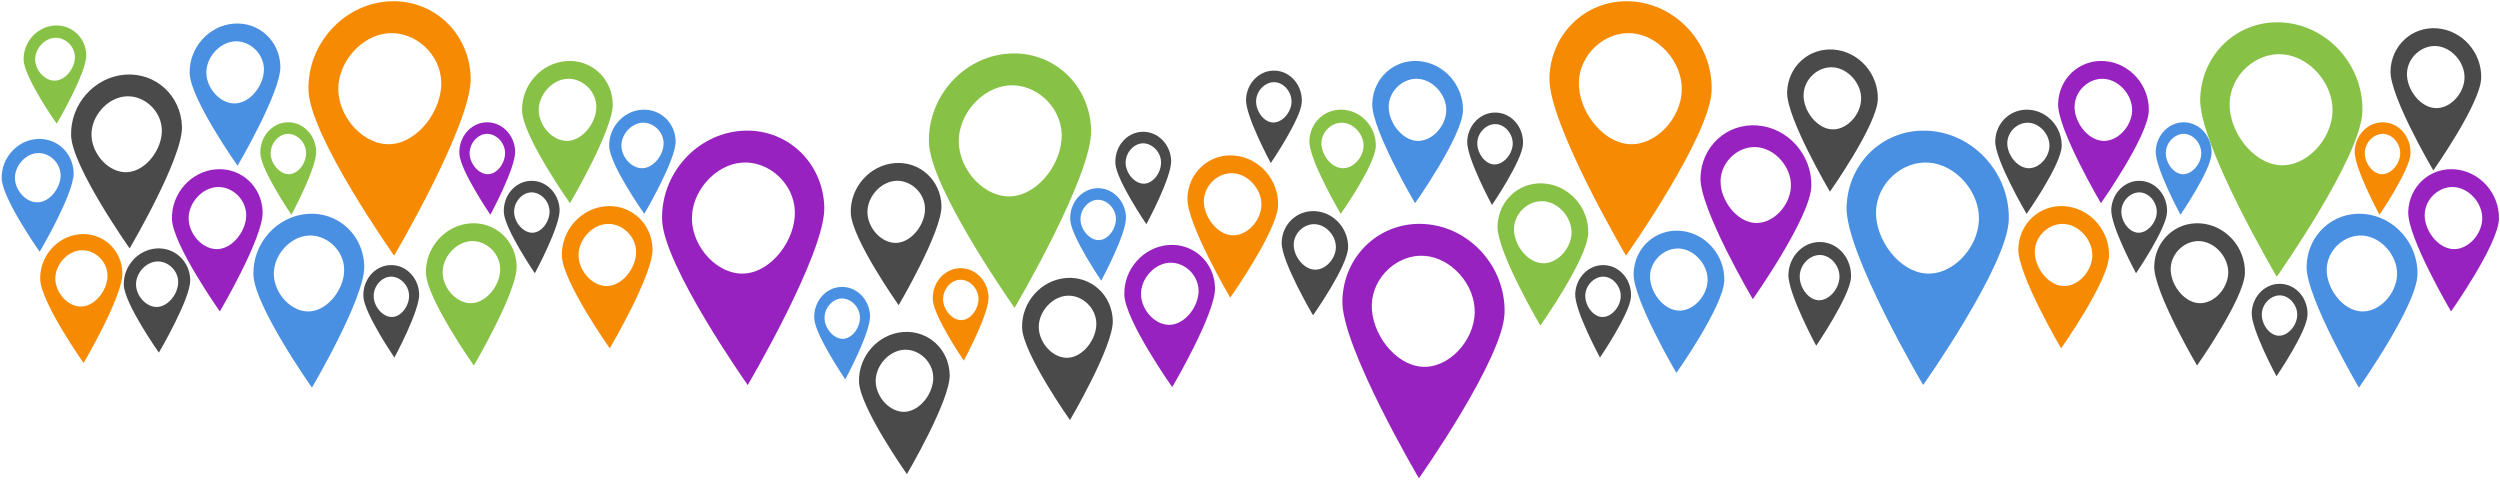 <?xml version="1.0" encoding="UTF-8" standalone="no"?>
<svg width="1068px" height="205px" viewBox="0 0 1068 205" version="1.1" xmlns="http://www.w3.org/2000/svg" xmlns:xlink="http://www.w3.org/1999/xlink" xmlns:sketch="http://www.bohemiancoding.com/sketch/ns">
    <!-- Generator: Sketch 3.2.2 (9983) - http://www.bohemiancoding.com/sketch -->
    <title>Group 2</title>
    <desc>Created with Sketch.</desc>
    <defs></defs>
    <g id="Landing-Page" stroke="none" stroke-width="1" fill="none" fill-rule="evenodd" sketch:type="MSPage">
        <g id="Group-2" sketch:type="MSLayerGroup" transform="translate(-5, -10)">
            <g id="Markers" sketch:type="MSShapeGroup">
                <path d="M145.044,68.068 C151.887,49.752 203.827,9.895 203.827,9.895 C203.827,9.895 218.131,70.775 211.288,89.091 C204.469,107.343 184.118,117.46 165.811,111.65 C147.504,105.84 138.225,86.321 145.044,68.068 L145.044,68.068 L145.044,68.068 Z M157.397,71.064 C153.192,82.32 159.603,95.452 170.563,98.931 C181.523,102.409 195.274,95.533 199.456,84.34 C203.661,73.083 198.047,57.999 187.027,54.502 C176.067,51.023 161.603,59.807 157.397,71.064 L157.397,71.064 L157.397,71.064 Z" id="Marker-2" fill="#F68B03" transform="translate(177.974, 61.592) rotate(158) translate(-177.974, -61.592) "></path>
                <path d="M296.106,123.346 C302.949,105.03 354.888,65.172 354.888,65.172 C354.888,65.172 369.192,126.052 362.349,144.368 C355.53,162.621 335.18,172.738 316.872,166.928 C298.565,161.118 289.287,141.598 296.106,123.346 L296.106,123.346 L296.106,123.346 Z M308.459,126.342 C304.253,137.598 310.664,150.73 321.624,154.208 C332.585,157.687 346.335,150.811 350.517,139.618 C354.723,128.361 349.109,113.277 338.088,109.779 C327.128,106.301 312.664,115.085 308.459,126.342 L308.459,126.342 L308.459,126.342 Z" id="Marker-3" fill="#9822C0" transform="translate(329.035, 116.87) rotate(158) translate(-329.035, -116.87) "></path>
                <path d="M232.649,68.213 C236.475,57.972 265.517,35.685 265.517,35.685 C265.517,35.685 273.516,69.727 269.689,79.968 C265.876,90.174 254.497,95.831 244.261,92.582 C234.024,89.334 228.836,78.419 232.649,68.213 L232.649,68.213 L232.649,68.213 Z M239.556,69.888 C237.205,76.183 240.789,83.525 246.918,85.47 C253.046,87.415 260.735,83.57 263.073,77.312 C265.425,71.018 262.286,62.583 256.124,60.627 C249.995,58.683 241.908,63.594 239.556,69.888 L239.556,69.888 L239.556,69.888 Z" id="Marker-4" fill="#87C145" transform="translate(251.061, 64.592) rotate(158) translate(-251.061, -64.592) "></path>
                <path d="M268.634,80.415 C271.437,72.912 292.713,56.585 292.713,56.585 C292.713,56.585 298.573,81.524 295.77,89.027 C292.976,96.504 284.64,100.648 277.141,98.268 C269.641,95.888 265.84,87.892 268.634,80.415 L268.634,80.415 L268.634,80.415 Z M273.694,81.642 C271.971,86.254 274.597,91.633 279.087,93.058 C283.577,94.483 289.21,91.666 290.923,87.081 C292.645,82.47 290.346,76.291 285.831,74.858 C281.342,73.433 275.417,77.031 273.694,81.642 L273.694,81.642 L273.694,81.642 Z" id="Marker-5" fill="#4A90E2" transform="translate(282.123, 77.763) rotate(158) translate(-282.123, -77.763) "></path>
                <path d="M118.906,140.636 C123.583,128.116 159.085,100.873 159.085,100.873 C159.085,100.873 168.862,142.486 164.185,155.005 C159.524,167.481 145.614,174.396 133.1,170.425 C120.587,166.454 114.245,153.112 118.906,140.636 L118.906,140.636 L118.906,140.636 Z M127.349,142.683 C124.475,150.377 128.857,159.353 136.348,161.731 C143.84,164.108 153.239,159.408 156.097,151.758 C158.972,144.063 155.134,133.753 147.602,131.363 C140.11,128.985 130.224,134.989 127.349,142.683 L127.349,142.683 L127.349,142.683 Z" id="Marker-6" fill="#4990E2" transform="translate(141.413, 136.209) rotate(158) translate(-141.413, -136.209) "></path>
                <path d="M191.587,137.551 C195.414,127.309 224.456,105.023 224.456,105.023 C224.456,105.023 232.454,139.064 228.628,149.306 C224.815,159.512 213.436,165.169 203.199,161.92 C192.963,158.671 187.774,147.757 191.587,137.551 L191.587,137.551 L191.587,137.551 Z M198.495,139.226 C196.143,145.52 199.728,152.863 205.856,154.808 C211.985,156.753 219.674,152.908 222.012,146.649 C224.363,140.355 221.224,131.921 215.062,129.965 C208.934,128.02 200.846,132.932 198.495,139.226 L198.495,139.226 L198.495,139.226 Z" id="Marker-7" fill="#87C145" transform="translate(210, 133.93) rotate(158) translate(-210, -133.93) "></path>
                <path d="M204.326,83.223 C206.659,76.501 224.366,61.872 224.366,61.872 C224.366,61.872 229.242,84.216 226.909,90.939 C224.585,97.638 217.647,101.351 211.405,99.218 C205.164,97.086 202.001,89.922 204.326,83.223 L204.326,83.223 L204.326,83.223 Z M208.537,84.322 C207.103,88.454 209.289,93.273 213.025,94.55 C216.762,95.827 221.45,93.303 222.876,89.195 C224.309,85.064 222.395,79.527 218.638,78.244 C214.902,76.967 209.971,80.191 208.537,84.322 L208.537,84.322 L208.537,84.322 Z" id="Marker-8" fill="#9822C0" transform="translate(215.552, 80.846) rotate(158) translate(-215.552, -80.846) "></path>
                <path d="M223.326,108.223 C225.659,101.501 243.366,86.872 243.366,86.872 C243.366,86.872 248.242,109.216 245.909,115.939 C243.585,122.638 236.647,126.351 230.405,124.218 C224.164,122.086 221.001,114.922 223.326,108.223 L223.326,108.223 L223.326,108.223 Z M227.537,109.322 C226.103,113.454 228.289,118.273 232.025,119.55 C235.762,120.827 240.45,118.303 241.876,114.195 C243.309,110.064 241.395,104.527 237.638,103.244 C233.902,101.967 228.971,105.191 227.537,109.322 L227.537,109.322 L227.537,109.322 Z" id="Marker-9" fill="#4A4A4A" transform="translate(234.552, 105.846) rotate(158) translate(-234.552, -105.846) "></path>
                <path d="M249.649,130.213 C253.475,119.972 282.517,97.685 282.517,97.685 C282.517,97.685 290.516,131.727 286.689,141.968 C282.876,152.174 271.497,157.831 261.261,154.582 C251.024,151.334 245.836,140.419 249.649,130.213 L249.649,130.213 L249.649,130.213 Z M256.556,131.888 C254.205,138.183 257.789,145.525 263.918,147.47 C270.046,149.415 277.735,145.57 280.073,139.312 C282.425,133.018 279.286,124.583 273.124,122.627 C266.995,120.683 258.908,125.594 256.556,131.888 L256.556,131.888 L256.556,131.888 Z" id="Marker-10" fill="#F68B03" transform="translate(268.061, 126.592) rotate(158) translate(-268.061, -126.592) "></path>
                <path d="M119.326,83.223 C121.659,76.501 139.366,61.872 139.366,61.872 C139.366,61.872 144.242,84.216 141.909,90.939 C139.585,97.638 132.647,101.351 126.405,99.218 C120.164,97.086 117.001,89.922 119.326,83.223 L119.326,83.223 L119.326,83.223 Z M123.537,84.322 C122.103,88.454 124.289,93.273 128.025,94.55 C131.762,95.827 136.45,93.303 137.876,89.195 C139.309,85.064 137.395,79.527 133.638,78.244 C129.902,76.967 124.971,80.191 123.537,84.322 L123.537,84.322 L123.537,84.322 Z" id="Marker-11" fill="#87C145" transform="translate(130.552, 80.846) rotate(158) translate(-130.552, -80.846) "></path>
                <path d="M83.078,114.452 C86.904,104.211 115.946,81.924 115.946,81.924 C115.946,81.924 123.945,115.966 120.118,126.207 C116.305,136.413 104.926,142.07 94.69,138.821 C84.453,135.573 79.265,124.658 83.078,114.452 L83.078,114.452 L83.078,114.452 Z M89.985,116.127 C87.634,122.421 91.218,129.764 97.347,131.709 C103.475,133.654 111.164,129.809 113.502,123.551 C115.854,117.256 112.715,108.822 106.553,106.866 C100.424,104.921 92.337,109.833 89.985,116.127 L89.985,116.127 L89.985,116.127 Z" id="Marker-12" fill="#9822C0" transform="translate(101.49, 110.831) rotate(158) translate(-101.49, -110.831) "></path>
                <path d="M163.326,144.223 C165.659,137.501 183.366,122.872 183.366,122.872 C183.366,122.872 188.242,145.216 185.909,151.939 C183.585,158.638 176.647,162.351 170.405,160.218 C164.164,158.086 161.001,150.922 163.326,144.223 L163.326,144.223 L163.326,144.223 Z M167.537,145.322 C166.103,149.454 168.289,154.273 172.025,155.55 C175.762,156.827 180.45,154.303 181.876,150.195 C183.309,146.064 181.395,140.527 177.638,139.244 C173.902,137.967 168.971,141.191 167.537,145.322 L167.537,145.322 L167.537,145.322 Z" id="Marker-13" fill="#4A4A4A" transform="translate(174.552, 141.846) rotate(158) translate(-174.552, -141.846) "></path>
                <path d="M90.649,52.213 C94.475,41.972 123.517,19.685 123.517,19.685 C123.517,19.685 131.516,53.727 127.689,63.968 C123.876,74.174 112.497,79.831 102.261,76.582 C92.024,73.334 86.836,62.419 90.649,52.213 L90.649,52.213 L90.649,52.213 Z M97.556,53.888 C95.205,60.183 98.789,67.525 104.918,69.47 C111.046,71.415 118.735,67.57 121.073,61.312 C123.425,55.018 120.286,46.583 114.124,44.627 C107.995,42.683 99.908,47.594 97.556,53.888 L97.556,53.888 L97.556,53.888 Z" id="Marker-14" fill="#4990E2" transform="translate(109.061, 48.592) rotate(158) translate(-109.061, -48.592) "></path>
                <path d="M9.395,94.872 C12.43,86.749 35.467,69.07 35.467,69.07 C35.467,69.07 41.811,96.073 38.776,104.196 C35.751,112.292 26.725,116.779 18.606,114.202 C10.486,111.625 6.37,102.968 9.395,94.872 L9.395,94.872 L9.395,94.872 Z M14.874,96.201 C13.009,101.194 15.852,107.018 20.713,108.561 C25.574,110.103 31.673,107.054 33.528,102.089 C35.393,97.097 32.903,90.406 28.015,88.855 C23.154,87.312 16.739,91.208 14.874,96.201 L14.874,96.201 L14.874,96.201 Z" id="Marker-3" fill="#4990E2" transform="translate(24, 92) rotate(158) translate(-24, -92) "></path>
                <path d="M61.271,139.685 C64.074,132.182 85.35,115.855 85.35,115.855 C85.35,115.855 91.21,140.793 88.407,148.296 C85.613,155.773 77.277,159.918 69.778,157.538 C62.278,155.158 58.477,147.162 61.271,139.685 L61.271,139.685 L61.271,139.685 Z M66.331,140.912 C64.608,145.523 67.234,150.902 71.724,152.327 C76.214,153.752 81.847,150.935 83.56,146.35 C85.282,141.739 82.983,135.56 78.468,134.127 C73.979,132.703 68.054,136.301 66.331,140.912 L66.331,140.912 L66.331,140.912 Z" id="Marker-5" fill="#4A4A4A" transform="translate(74.76, 137.032) rotate(158) translate(-74.76, -137.032) "></path>
                <path d="M26.362,139.16 C29.83,129.877 56.153,109.676 56.153,109.676 C56.153,109.676 63.403,140.532 59.935,149.814 C56.479,159.065 46.165,164.192 36.886,161.248 C27.608,158.303 22.906,148.411 26.362,139.16 L26.362,139.16 L26.362,139.16 Z M32.622,140.678 C30.491,146.383 33.74,153.039 39.295,154.801 C44.85,156.564 51.819,153.079 53.938,147.407 C56.07,141.702 53.224,134.057 47.639,132.284 C42.084,130.521 34.754,134.973 32.622,140.678 L32.622,140.678 L32.622,140.678 Z" id="Marker-5" fill="#F68B03" transform="translate(43.051, 135.878) rotate(158) translate(-43.051, -135.878) "></path>
                <path d="M41.017,81.158 C45.694,68.639 81.196,41.395 81.196,41.395 C81.196,41.395 90.973,83.008 86.296,95.527 C81.635,108.003 67.725,114.918 55.212,110.947 C42.698,106.976 36.356,93.634 41.017,81.158 L41.017,81.158 L41.017,81.158 Z M49.461,83.205 C46.586,90.9 50.968,99.876 58.46,102.253 C65.951,104.631 75.35,99.931 78.209,92.28 C81.083,84.586 77.246,74.275 69.713,71.885 C62.222,69.507 52.335,75.511 49.461,83.205 L49.461,83.205 L49.461,83.205 Z" id="Marker-6" fill="#4A4A4A" transform="translate(63.525, 76.732) rotate(158) translate(-63.525, -76.732) "></path>
                <path d="M18.286,43.094 C20.928,36.022 40.982,20.633 40.982,20.633 C40.982,20.633 46.505,44.139 43.863,51.211 C41.23,58.258 33.372,62.164 26.304,59.921 C19.236,57.678 15.653,50.141 18.286,43.094 L18.286,43.094 L18.286,43.094 Z M23.056,44.25 C21.432,48.597 23.907,53.667 28.139,55.01 C32.371,56.353 37.68,53.698 39.294,49.376 C40.918,45.03 38.75,39.206 34.495,37.856 C30.264,36.513 24.679,39.904 23.056,44.25 L23.056,44.25 L23.056,44.25 Z" id="Marker-10" fill="#87C145" transform="translate(31, 40.594) rotate(158) translate(-31, -40.594) "></path>
            </g>
            <g id="Markers-2" transform="translate(924, 93.5) scale(-1, 1) translate(-924, -93.5) translate(769, 9)" sketch:type="MSShapeGroup">
                <path d="M73.044,68.068 C79.887,49.752 131.827,9.895 131.827,9.895 C131.827,9.895 146.131,70.775 139.288,89.091 C132.469,107.343 112.118,117.46 93.811,111.65 C75.504,105.84 66.225,86.321 73.044,68.068 L73.044,68.068 L73.044,68.068 Z M85.397,71.064 C81.192,82.32 87.603,95.452 98.563,98.931 C109.523,102.409 123.274,95.533 127.456,84.34 C131.661,73.083 126.047,57.999 115.027,54.502 C104.067,51.023 89.603,59.807 85.397,71.064 L85.397,71.064 L85.397,71.064 Z" id="Marker-2" fill="#87C145" transform="translate(105.974, 61.592) rotate(158) translate(-105.974, -61.592) "></path>
                <path d="M224.106,114.346 C230.949,96.03 282.888,56.172 282.888,56.172 C282.888,56.172 297.192,117.052 290.349,135.368 C283.53,153.621 263.18,163.738 244.872,157.928 C226.565,152.118 217.287,132.598 224.106,114.346 L224.106,114.346 L224.106,114.346 Z M236.459,117.342 C232.253,128.598 238.664,141.73 249.624,145.208 C260.585,148.687 274.335,141.811 278.517,130.618 C282.723,119.361 277.109,104.277 266.088,100.779 C255.128,97.301 240.664,106.085 236.459,117.342 L236.459,117.342 L236.459,117.342 Z" id="Marker-3" fill="#4990E2" transform="translate(257.035, 107.87) rotate(158) translate(-257.035, -107.87) "></path>
                <path d="M160.649,59.213 C164.475,48.972 193.517,26.685 193.517,26.685 C193.517,26.685 201.516,60.727 197.689,70.968 C193.876,81.174 182.497,86.831 172.261,83.582 C162.024,80.334 156.836,69.419 160.649,59.213 L160.649,59.213 L160.649,59.213 Z M167.556,60.888 C165.205,67.183 168.789,74.525 174.918,76.47 C181.046,78.415 188.735,74.57 191.073,68.312 C193.425,62.018 190.286,53.583 184.124,51.627 C177.995,49.683 169.908,54.594 167.556,60.888 L167.556,60.888 L167.556,60.888 Z" id="Marker-4" fill="#9822C0" transform="translate(179.061, 55.592) rotate(158) translate(-179.061, -55.592) "></path>
                <path d="M196.634,71.415 C199.437,63.912 220.713,47.585 220.713,47.585 C220.713,47.585 226.573,72.524 223.77,80.027 C220.976,87.504 212.64,91.648 205.141,89.268 C197.641,86.888 193.84,78.892 196.634,71.415 L196.634,71.415 L196.634,71.415 Z M201.694,72.642 C199.971,77.254 202.597,82.633 207.087,84.058 C211.577,85.483 217.21,82.666 218.923,78.081 C220.645,73.47 218.346,67.291 213.831,65.858 C209.342,64.433 203.417,68.031 201.694,72.642 L201.694,72.642 L201.694,72.642 Z" id="Marker-5" fill="#4A4A4A" transform="translate(210.123, 68.763) rotate(158) translate(-210.123, -68.763) "></path>
                <path d="M46.906,131.636 C51.583,119.116 87.085,91.873 87.085,91.873 C87.085,91.873 96.862,133.486 92.185,146.005 C87.524,158.481 73.614,165.396 61.1,161.425 C48.587,157.454 42.245,144.112 46.906,131.636 L46.906,131.636 L46.906,131.636 Z M55.349,133.683 C52.475,141.377 56.857,150.353 64.348,152.731 C71.84,155.108 81.239,150.408 84.097,142.758 C86.972,135.063 83.134,124.753 75.602,122.363 C68.11,119.985 58.224,125.989 55.349,133.683 L55.349,133.683 L55.349,133.683 Z" id="Marker-6" fill="#4A90E2" transform="translate(69.413, 127.209) rotate(158) translate(-69.413, -127.209) "></path>
                <path d="M119.587,128.551 C123.414,118.309 152.456,96.023 152.456,96.023 C152.456,96.023 160.454,130.064 156.628,140.306 C152.815,150.512 141.436,156.169 131.199,152.92 C120.963,149.671 115.774,138.757 119.587,128.551 L119.587,128.551 L119.587,128.551 Z M126.495,130.226 C124.143,136.52 127.728,143.863 133.856,145.808 C139.985,147.753 147.674,143.908 150.012,137.649 C152.363,131.355 149.224,122.921 143.062,120.965 C136.934,119.02 128.846,123.932 126.495,130.226 L126.495,130.226 L126.495,130.226 Z" id="Marker-7" fill="#4A4A4A" transform="translate(138, 124.93) rotate(158) translate(-138, -124.93) "></path>
                <path d="M132.326,74.223 C134.659,67.501 152.366,52.872 152.366,52.872 C152.366,52.872 157.242,75.216 154.909,81.939 C152.585,88.638 145.647,92.351 139.405,90.218 C133.164,88.086 130.001,80.922 132.326,74.223 L132.326,74.223 L132.326,74.223 Z M136.537,75.322 C135.103,79.454 137.289,84.273 141.025,85.55 C144.762,86.827 149.45,84.303 150.876,80.195 C152.309,76.064 150.395,70.527 146.638,69.244 C142.902,67.967 137.971,71.191 136.537,75.322 L136.537,75.322 L136.537,75.322 Z" id="Marker-8" fill="#4A90E2" transform="translate(143.552, 71.846) rotate(158) translate(-143.552, -71.846) "></path>
                <path d="M151.326,99.223 C153.659,92.501 171.366,77.872 171.366,77.872 C171.366,77.872 176.242,100.216 173.909,106.939 C171.585,113.638 164.647,117.351 158.405,115.218 C152.164,113.086 149.001,105.922 151.326,99.223 L151.326,99.223 L151.326,99.223 Z M155.537,100.322 C154.103,104.454 156.289,109.273 160.025,110.55 C163.762,111.827 168.45,109.303 169.876,105.195 C171.309,101.064 169.395,95.527 165.638,94.244 C161.902,92.967 156.971,96.191 155.537,100.322 L155.537,100.322 L155.537,100.322 Z" id="Marker-9" fill="#4A4A4A" transform="translate(162.552, 96.846) rotate(158) translate(-162.552, -96.846) "></path>
                <path d="M177.649,121.213 C181.475,110.972 210.517,88.685 210.517,88.685 C210.517,88.685 218.516,122.727 214.689,132.968 C210.876,143.174 199.497,148.831 189.261,145.582 C179.024,142.334 173.836,131.419 177.649,121.213 L177.649,121.213 L177.649,121.213 Z M184.556,122.888 C182.205,129.183 185.789,136.525 191.918,138.47 C198.046,140.415 205.735,136.57 208.073,130.312 C210.425,124.018 207.286,115.583 201.124,113.627 C194.995,111.683 186.908,116.594 184.556,122.888 L184.556,122.888 L184.556,122.888 Z" id="Marker-10" fill="#F68B03" transform="translate(196.061, 117.592) rotate(158) translate(-196.061, -117.592) "></path>
                <path d="M47.326,74.223 C49.659,67.501 67.366,52.872 67.366,52.872 C67.366,52.872 72.242,75.216 69.909,81.939 C67.585,88.638 60.647,92.351 54.405,90.218 C48.164,88.086 45.001,80.922 47.326,74.223 L47.326,74.223 L47.326,74.223 Z M51.537,75.322 C50.103,79.454 52.289,84.273 56.025,85.55 C59.762,86.827 64.45,84.303 65.876,80.195 C67.309,76.064 65.395,70.527 61.638,69.244 C57.902,67.967 52.971,71.191 51.537,75.322 L51.537,75.322 L51.537,75.322 Z" id="Marker-11" fill="#F68B03" transform="translate(58.552, 71.846) rotate(158) translate(-58.552, -71.846) "></path>
                <path d="M11.078,105.452 C14.904,95.211 43.946,72.924 43.946,72.924 C43.946,72.924 51.945,106.966 48.118,117.207 C44.305,127.413 32.926,133.07 22.69,129.821 C12.453,126.573 7.265,115.658 11.078,105.452 L11.078,105.452 L11.078,105.452 Z M17.985,107.127 C15.634,113.421 19.218,120.764 25.347,122.709 C31.475,124.654 39.164,120.809 41.502,114.551 C43.854,108.256 40.715,99.822 34.553,97.866 C28.424,95.921 20.337,100.833 17.985,107.127 L17.985,107.127 L17.985,107.127 Z" id="Marker-12" fill="#9822C0" transform="translate(29.49, 101.831) rotate(158) translate(-29.49, -101.831) "></path>
                <path d="M91.326,143.223 C93.659,136.501 111.366,121.872 111.366,121.872 C111.366,121.872 116.242,144.216 113.909,150.939 C111.585,157.638 104.647,161.351 98.405,159.218 C92.164,157.086 89.001,149.922 91.326,143.223 L91.326,143.223 L91.326,143.223 Z M95.537,144.322 C94.103,148.454 96.289,153.273 100.025,154.55 C103.762,155.827 108.45,153.303 109.876,149.195 C111.309,145.064 109.395,139.527 105.638,138.244 C101.902,136.967 96.971,140.191 95.537,144.322 L95.537,144.322 L95.537,144.322 Z" id="Marker-13" fill="#4A4A4A" transform="translate(102.552, 140.846) rotate(158) translate(-102.552, -140.846) "></path>
                <path d="M18.649,45.213 C22.475,34.972 51.517,12.685 51.517,12.685 C51.517,12.685 59.516,46.727 55.689,56.968 C51.876,67.174 40.497,72.831 30.261,69.582 C20.024,66.334 14.836,55.419 18.649,45.213 L18.649,45.213 L18.649,45.213 Z M25.556,46.888 C23.205,53.183 26.789,60.525 32.918,62.47 C39.046,64.415 46.735,60.57 49.073,54.312 C51.425,48.018 48.286,39.583 42.124,37.627 C35.995,35.683 27.908,40.594 25.556,46.888 L25.556,46.888 L25.556,46.888 Z" id="Marker-14" fill="#4A4A4A" transform="translate(37.061, 41.592) rotate(158) translate(-37.061, -41.592) "></path>
            </g>
            <g id="Markers-3" transform="translate(656, 109) scale(-1, 1) translate(-656, -109) translate(498, 0)" sketch:type="MSShapeGroup">
                <path d="M86.044,68.068 C92.887,49.752 144.827,9.895 144.827,9.895 C144.827,9.895 159.131,70.775 152.288,89.091 C145.469,107.343 125.118,117.46 106.811,111.65 C88.504,105.84 79.225,86.321 86.044,68.068 L86.044,68.068 L86.044,68.068 Z M98.397,71.064 C94.192,82.32 100.603,95.452 111.563,98.931 C122.523,102.409 136.274,95.533 140.456,84.34 C144.661,73.083 139.047,57.999 128.027,54.502 C117.067,51.023 102.603,59.807 98.397,71.064 L98.397,71.064 L98.397,71.064 Z" id="Marker-2" fill="#F68B03" transform="translate(118.974, 61.592) rotate(158) translate(-118.974, -61.592) "></path>
                <path d="M174.511,163.176 C181.353,144.86 233.293,105.002 233.293,105.002 C233.293,105.002 247.597,165.882 240.754,184.198 C233.935,202.451 213.584,212.567 195.277,206.758 C176.97,200.948 167.692,181.428 174.511,163.176 L174.511,163.176 L174.511,163.176 Z M186.864,166.171 C182.658,177.428 189.069,190.56 200.029,194.038 C210.989,197.516 224.74,190.64 228.922,179.447 C233.127,168.191 227.513,153.106 216.493,149.609 C205.533,146.131 191.069,154.915 186.864,166.171 L186.864,166.171 L186.864,166.171 Z" id="Marker-3" fill="#9822C0" transform="translate(207.44, 156.7) rotate(158) translate(-207.44, -156.7) "></path>
                <path d="M188.649,68.213 C192.475,57.972 221.517,35.685 221.517,35.685 C221.517,35.685 229.516,69.727 225.689,79.968 C221.876,90.174 210.497,95.831 200.261,92.582 C190.024,89.334 184.836,78.419 188.649,68.213 L188.649,68.213 L188.649,68.213 Z M195.556,69.888 C193.205,76.183 196.789,83.525 202.918,85.47 C209.046,87.415 216.735,83.57 219.073,77.312 C221.425,71.018 218.286,62.583 212.124,60.627 C205.995,58.683 197.908,63.594 195.556,69.888 L195.556,69.888 L195.556,69.888 Z" id="Marker-4" fill="#4990E2" transform="translate(207.061, 64.592) rotate(158) translate(-207.061, -64.592) "></path>
                <path d="M224.634,80.415 C227.437,72.912 248.713,56.585 248.713,56.585 C248.713,56.585 254.573,81.524 251.77,89.027 C248.976,96.504 240.64,100.648 233.141,98.268 C225.641,95.888 221.84,87.892 224.634,80.415 L224.634,80.415 L224.634,80.415 Z M229.694,81.642 C227.971,86.254 230.597,91.633 235.087,93.058 C239.577,94.483 245.21,91.666 246.923,87.081 C248.645,82.47 246.346,76.291 241.831,74.858 C237.342,73.433 231.417,77.031 229.694,81.642 L229.694,81.642 L229.694,81.642 Z" id="Marker-5" fill="#87C145" transform="translate(238.123, 77.763) rotate(158) translate(-238.123, -77.763) "></path>
                <path d="M236.471,123.752 C239.274,116.249 260.551,99.921 260.551,99.921 C260.551,99.921 266.41,124.86 263.607,132.363 C260.814,139.84 252.477,143.984 244.978,141.604 C237.478,139.224 233.678,131.228 236.471,123.752 L236.471,123.752 L236.471,123.752 Z M241.531,124.979 C239.809,129.59 242.435,134.969 246.924,136.394 C251.414,137.819 257.047,135.002 258.76,130.417 C260.483,125.806 258.183,119.627 253.669,118.194 C249.179,116.769 243.254,120.367 241.531,124.979 L241.531,124.979 L241.531,124.979 Z" id="Marker-5" fill="#4A4A4A" transform="translate(249.96, 121.099) rotate(158) translate(-249.96, -121.099) "></path>
                <path d="M40.844,102.85 C45.521,90.331 81.023,63.087 81.023,63.087 C81.023,63.087 90.8,104.7 86.123,117.219 C81.462,129.695 67.552,136.61 55.039,132.639 C42.525,128.668 36.183,115.326 40.844,102.85 L40.844,102.85 L40.844,102.85 Z M49.288,104.898 C46.413,112.592 50.795,121.568 58.287,123.945 C65.778,126.323 75.177,121.623 78.036,113.972 C80.91,106.278 77.073,95.967 69.54,93.577 C62.049,91.199 52.162,97.203 49.288,104.898 L49.288,104.898 L49.288,104.898 Z" id="Marker-6" fill="#9822C0" transform="translate(63.352, 98.424) rotate(158) translate(-63.352, -98.424) "></path>
                <path d="M135.124,120.491 C138.95,110.25 167.992,87.963 167.992,87.963 C167.992,87.963 175.99,122.005 172.164,132.246 C168.351,142.452 156.972,148.109 146.736,144.86 C136.499,141.612 131.311,130.697 135.124,120.491 L135.124,120.491 L135.124,120.491 Z M142.031,122.166 C139.68,128.46 143.264,135.803 149.393,137.748 C155.521,139.693 163.21,135.848 165.548,129.59 C167.9,123.295 164.761,114.861 158.599,112.905 C152.47,110.96 144.383,115.872 142.031,122.166 L142.031,122.166 L142.031,122.166 Z" id="Marker-7" fill="#87C145" transform="translate(153.536, 116.87) rotate(158) translate(-153.536, -116.87) "></path>
                <path d="M161.464,79.054 C163.797,72.332 181.504,57.704 181.504,57.704 C181.504,57.704 186.381,80.048 184.048,86.77 C181.723,93.469 174.785,97.182 168.544,95.049 C162.303,92.917 159.139,85.753 161.464,79.054 L161.464,79.054 L161.464,79.054 Z M165.676,80.154 C164.242,84.285 166.427,89.105 170.164,90.381 C173.9,91.658 178.588,89.134 180.014,85.026 C181.448,80.895 179.534,75.359 175.777,74.075 C172.04,72.798 167.109,76.022 165.676,80.154 L165.676,80.154 L165.676,80.154 Z" id="Marker-8" fill="#4A4A4A" transform="translate(172.69, 76.678) rotate(158) translate(-172.69, -76.678) "></path>
                <path d="M255.958,61.139 C258.291,54.417 275.998,39.789 275.998,39.789 C275.998,39.789 280.874,62.133 278.542,68.855 C276.217,75.554 269.279,79.267 263.038,77.135 C256.797,75.002 253.633,67.838 255.958,61.139 L255.958,61.139 L255.958,61.139 Z M260.17,62.239 C258.736,66.37 260.921,71.19 264.658,72.466 C268.394,73.743 273.082,71.219 274.508,67.111 C275.942,62.98 274.028,57.444 270.271,56.16 C266.534,54.884 261.603,58.107 260.17,62.239 L260.17,62.239 L260.17,62.239 Z" id="Marker-9" fill="#4A4A4A" transform="translate(267.184, 58.763) rotate(158) translate(-267.184, -58.763) "></path>
                <path d="M267.609,108.552 C271.435,98.311 300.477,76.024 300.477,76.024 C300.477,76.024 308.476,110.066 304.649,120.307 C300.836,130.513 289.457,136.17 279.221,132.922 C268.984,129.673 263.796,118.758 267.609,108.552 L267.609,108.552 L267.609,108.552 Z M274.516,110.227 C272.165,116.522 275.749,123.864 281.878,125.809 C288.006,127.754 295.695,123.91 298.033,117.651 C300.385,111.357 297.246,102.922 291.084,100.967 C284.955,99.022 276.868,103.933 274.516,110.227 L274.516,110.227 L274.516,110.227 Z" id="Marker-10" fill="#F68B03" transform="translate(286.022, 104.931) rotate(158) translate(-286.022, -104.931) "></path>
                <path d="M21.72,136.925 C24.337,129.382 44.206,112.968 44.206,112.968 C44.206,112.968 49.678,138.04 47.06,145.582 C44.451,153.099 36.667,157.265 29.664,154.873 C22.661,152.48 19.111,144.442 21.72,136.925 L21.72,136.925 L21.72,136.925 Z M26.445,138.159 C24.837,142.794 27.289,148.202 31.481,149.635 C35.674,151.067 40.934,148.236 42.534,143.626 C44.143,138.99 41.995,132.778 37.779,131.338 C33.587,129.906 28.054,133.523 26.445,138.159 L26.445,138.159 L26.445,138.159 Z" id="Marker-11" fill="#4A4A4A" transform="translate(34.316, 134.258) rotate(158) translate(-34.316, -134.258) "></path>
                <path d="M77.001,140.72 C80.827,130.478 109.869,108.191 109.869,108.191 C109.869,108.191 117.868,142.233 114.041,152.475 C110.228,162.681 98.849,168.337 88.613,165.089 C78.376,161.84 73.188,150.926 77.001,140.72 L77.001,140.72 L77.001,140.72 Z M83.908,142.395 C81.557,148.689 85.141,156.032 91.27,157.977 C97.398,159.922 105.087,156.077 107.425,149.818 C109.777,143.524 106.638,135.089 100.476,133.134 C94.347,131.189 86.26,136.1 83.908,142.395 L83.908,142.395 L83.908,142.395 Z" id="Marker-12" fill="#4A90E2" transform="translate(95.413, 137.099) rotate(158) translate(-95.413, -137.099) "></path>
                <path d="M115.326,144.223 C117.659,137.501 135.366,122.872 135.366,122.872 C135.366,122.872 140.242,145.216 137.909,151.939 C135.585,158.638 128.647,162.351 122.405,160.218 C116.164,158.086 113.001,150.922 115.326,144.223 L115.326,144.223 L115.326,144.223 Z M119.537,145.322 C118.103,149.454 120.289,154.273 124.025,155.55 C127.762,156.827 132.45,154.303 133.876,150.195 C135.309,146.064 133.395,140.527 129.638,139.244 C125.902,137.967 120.971,141.191 119.537,145.322 L119.537,145.322 L119.537,145.322 Z" id="Marker-13" fill="#4A4A4A" transform="translate(126.552, 141.846) rotate(158) translate(-126.552, -141.846) "></path>
                <path d="M11.414,63.299 C15.241,53.057 44.283,30.77 44.283,30.77 C44.283,30.77 52.281,64.812 48.455,75.053 C44.642,85.259 33.263,90.916 23.026,87.668 C12.79,84.419 7.601,73.505 11.414,63.299 L11.414,63.299 L11.414,63.299 Z M18.322,64.974 C15.97,71.268 19.555,78.611 25.683,80.555 C31.812,82.5 39.501,78.656 41.839,72.397 C44.19,66.103 41.051,57.668 34.889,55.713 C28.761,53.768 20.673,58.679 18.322,64.974 L18.322,64.974 L18.322,64.974 Z" id="Marker-14" fill="#4A4A4A" transform="translate(29.827, 59.678) rotate(158) translate(-29.827, -59.678) "></path>
            </g>
            <g id="Markers-4" transform="translate(348, 32)" sketch:type="MSShapeGroup">
                <path d="M123.132,33.553 C123.649,53.098 90.422,109.511 90.422,109.511 C90.422,109.511 54.354,58.422 53.837,38.876 C53.322,19.398 68.401,2.395 87.552,0.924 C106.702,-0.548 122.617,14.075 123.132,33.553 L123.132,33.553 L123.132,33.553 Z M110.556,35.403 C110.239,23.39 99.376,13.616 87.91,14.497 C76.445,15.378 66.271,26.904 66.587,38.849 C66.905,50.861 77.761,62.744 89.289,61.858 C100.754,60.978 110.874,47.415 110.556,35.403 L110.556,35.403 L110.556,35.403 Z" id="Marker-2" fill="#87C145"></path>
                <path d="M176.062,100.914 C176.351,111.843 157.772,143.386 157.772,143.386 C157.772,143.386 137.604,114.82 137.316,103.891 C137.028,93 145.459,83.492 156.167,82.669 C166.875,81.847 175.774,90.023 176.062,100.914 L176.062,100.914 L176.062,100.914 Z M169.031,101.948 C168.853,95.232 162.779,89.766 156.368,90.259 C149.957,90.751 144.268,97.196 144.445,103.875 C144.623,110.592 150.693,117.237 157.139,116.741 C163.549,116.249 169.208,108.665 169.031,101.948 L169.031,101.948 L169.031,101.948 Z" id="Marker-4" fill="#9822C0"></path>
                <path d="M132.385,114.998 C132.674,125.927 114.095,157.47 114.095,157.47 C114.095,157.47 93.927,128.903 93.638,117.974 C93.35,107.083 101.782,97.576 112.49,96.753 C123.198,95.93 132.097,104.106 132.385,114.998 L132.385,114.998 L132.385,114.998 Z M125.353,116.032 C125.176,109.315 119.102,103.85 112.691,104.342 C106.28,104.835 100.591,111.28 100.768,117.959 C100.945,124.676 107.015,131.32 113.461,130.825 C119.872,130.332 125.531,122.749 125.353,116.032 L125.353,116.032 L125.353,116.032 Z" id="Marker-7" fill="#4A4A4A"></path>
                <path d="M136.571,55.269 C138.904,48.547 156.611,33.918 156.611,33.918 C156.611,33.918 161.488,56.262 159.155,62.985 C156.83,69.684 149.892,73.397 143.651,71.264 C137.41,69.132 134.247,61.968 136.571,55.269 L136.571,55.269 L136.571,55.269 Z M140.783,56.369 C139.349,60.5 141.534,65.32 145.271,66.596 C149.008,67.873 153.695,65.349 155.121,61.241 C156.555,57.11 154.641,51.574 150.884,50.29 C147.147,49.013 142.216,52.237 140.783,56.369 L140.783,56.369 L140.783,56.369 Z" id="Marker-8" fill="#4A4A4A" transform="translate(147.797, 52.892) rotate(158) translate(-147.797, -52.892) "></path>
                <path d="M58.576,113.546 C60.909,106.823 78.616,92.195 78.616,92.195 C78.616,92.195 83.493,114.539 81.16,121.261 C78.835,127.96 71.897,131.673 65.656,129.541 C59.415,127.408 56.252,120.244 58.576,113.546 L58.576,113.546 L58.576,113.546 Z M62.788,114.645 C61.354,118.776 63.539,123.596 67.276,124.873 C71.013,126.149 75.7,123.626 77.126,119.517 C78.56,115.386 76.646,109.85 72.889,108.566 C69.152,107.29 64.221,110.514 62.788,114.645 L62.788,114.645 L62.788,114.645 Z" id="Marker-9" fill="#F68B03" transform="translate(69.802, 111.169) rotate(158) translate(-69.802, -111.169) "></path>
                <path d="M7.939,121.544 C10.272,114.822 27.979,100.193 27.979,100.193 C27.979,100.193 32.855,122.537 30.523,129.26 C28.198,135.959 21.26,139.672 15.019,137.539 C8.778,135.407 5.614,128.243 7.939,121.544 L7.939,121.544 L7.939,121.544 Z M12.15,122.643 C10.717,126.775 12.902,131.594 16.639,132.871 C20.375,134.148 25.063,131.624 26.489,127.516 C27.923,123.385 26.009,117.848 22.252,116.565 C18.515,115.288 13.584,118.512 12.15,122.643 L12.15,122.643 L12.15,122.643 Z" id="Marker-11" fill="#4990E2" transform="translate(19.165, 119.167) rotate(158) translate(-19.165, -119.167) "></path>
                <path d="M28.587,151.957 C32.414,141.716 61.456,119.429 61.456,119.429 C61.456,119.429 69.454,153.47 65.628,163.712 C61.815,173.918 50.436,179.575 40.199,176.326 C29.963,173.078 24.774,162.163 28.587,151.957 L28.587,151.957 L28.587,151.957 Z M35.495,153.632 C33.143,159.926 36.728,167.269 42.856,169.214 C48.985,171.159 56.674,167.314 59.012,161.055 C61.363,154.761 58.224,146.327 52.062,144.371 C45.934,142.426 37.846,147.338 35.495,153.632 L35.495,153.632 L35.495,153.632 Z" id="Marker-12" fill="#4A4A4A" transform="translate(47, 148.336) rotate(158) translate(-47, -148.336) "></path>
                <path d="M138.028,70.591 C138.383,77.698 127.445,97.894 127.445,97.894 C127.445,97.894 114.554,79.004 114.199,71.897 C113.845,64.815 118.886,58.774 125.472,58.413 C132.057,58.052 137.674,63.509 138.028,70.591 L138.028,70.591 L138.028,70.591 Z M133.711,71.149 C133.493,66.782 129.661,63.132 125.719,63.348 C121.776,63.564 118.375,67.66 118.592,72.003 C118.81,76.37 122.659,80.786 126.623,80.569 C130.566,80.353 133.93,75.517 133.711,71.149 L133.711,71.149 L133.711,71.149 Z" id="Marker-13" fill="#4990E2"></path>
                <path d="M59.194,65.915 C59.483,76.844 40.904,108.387 40.904,108.387 C40.904,108.387 20.736,79.82 20.447,68.891 C20.159,58 28.59,48.493 39.299,47.67 C50.007,46.847 58.906,55.023 59.194,65.915 L59.194,65.915 L59.194,65.915 Z M52.162,66.949 C51.984,60.232 45.91,54.767 39.499,55.26 C33.088,55.752 27.4,62.197 27.576,68.876 C27.754,75.593 33.824,82.237 40.27,81.742 C46.681,81.25 52.339,73.666 52.162,66.949 L52.162,66.949 L52.162,66.949 Z" id="Marker-14" fill="#4A4A4A"></path>
            </g>
        </g>
    </g>
</svg>